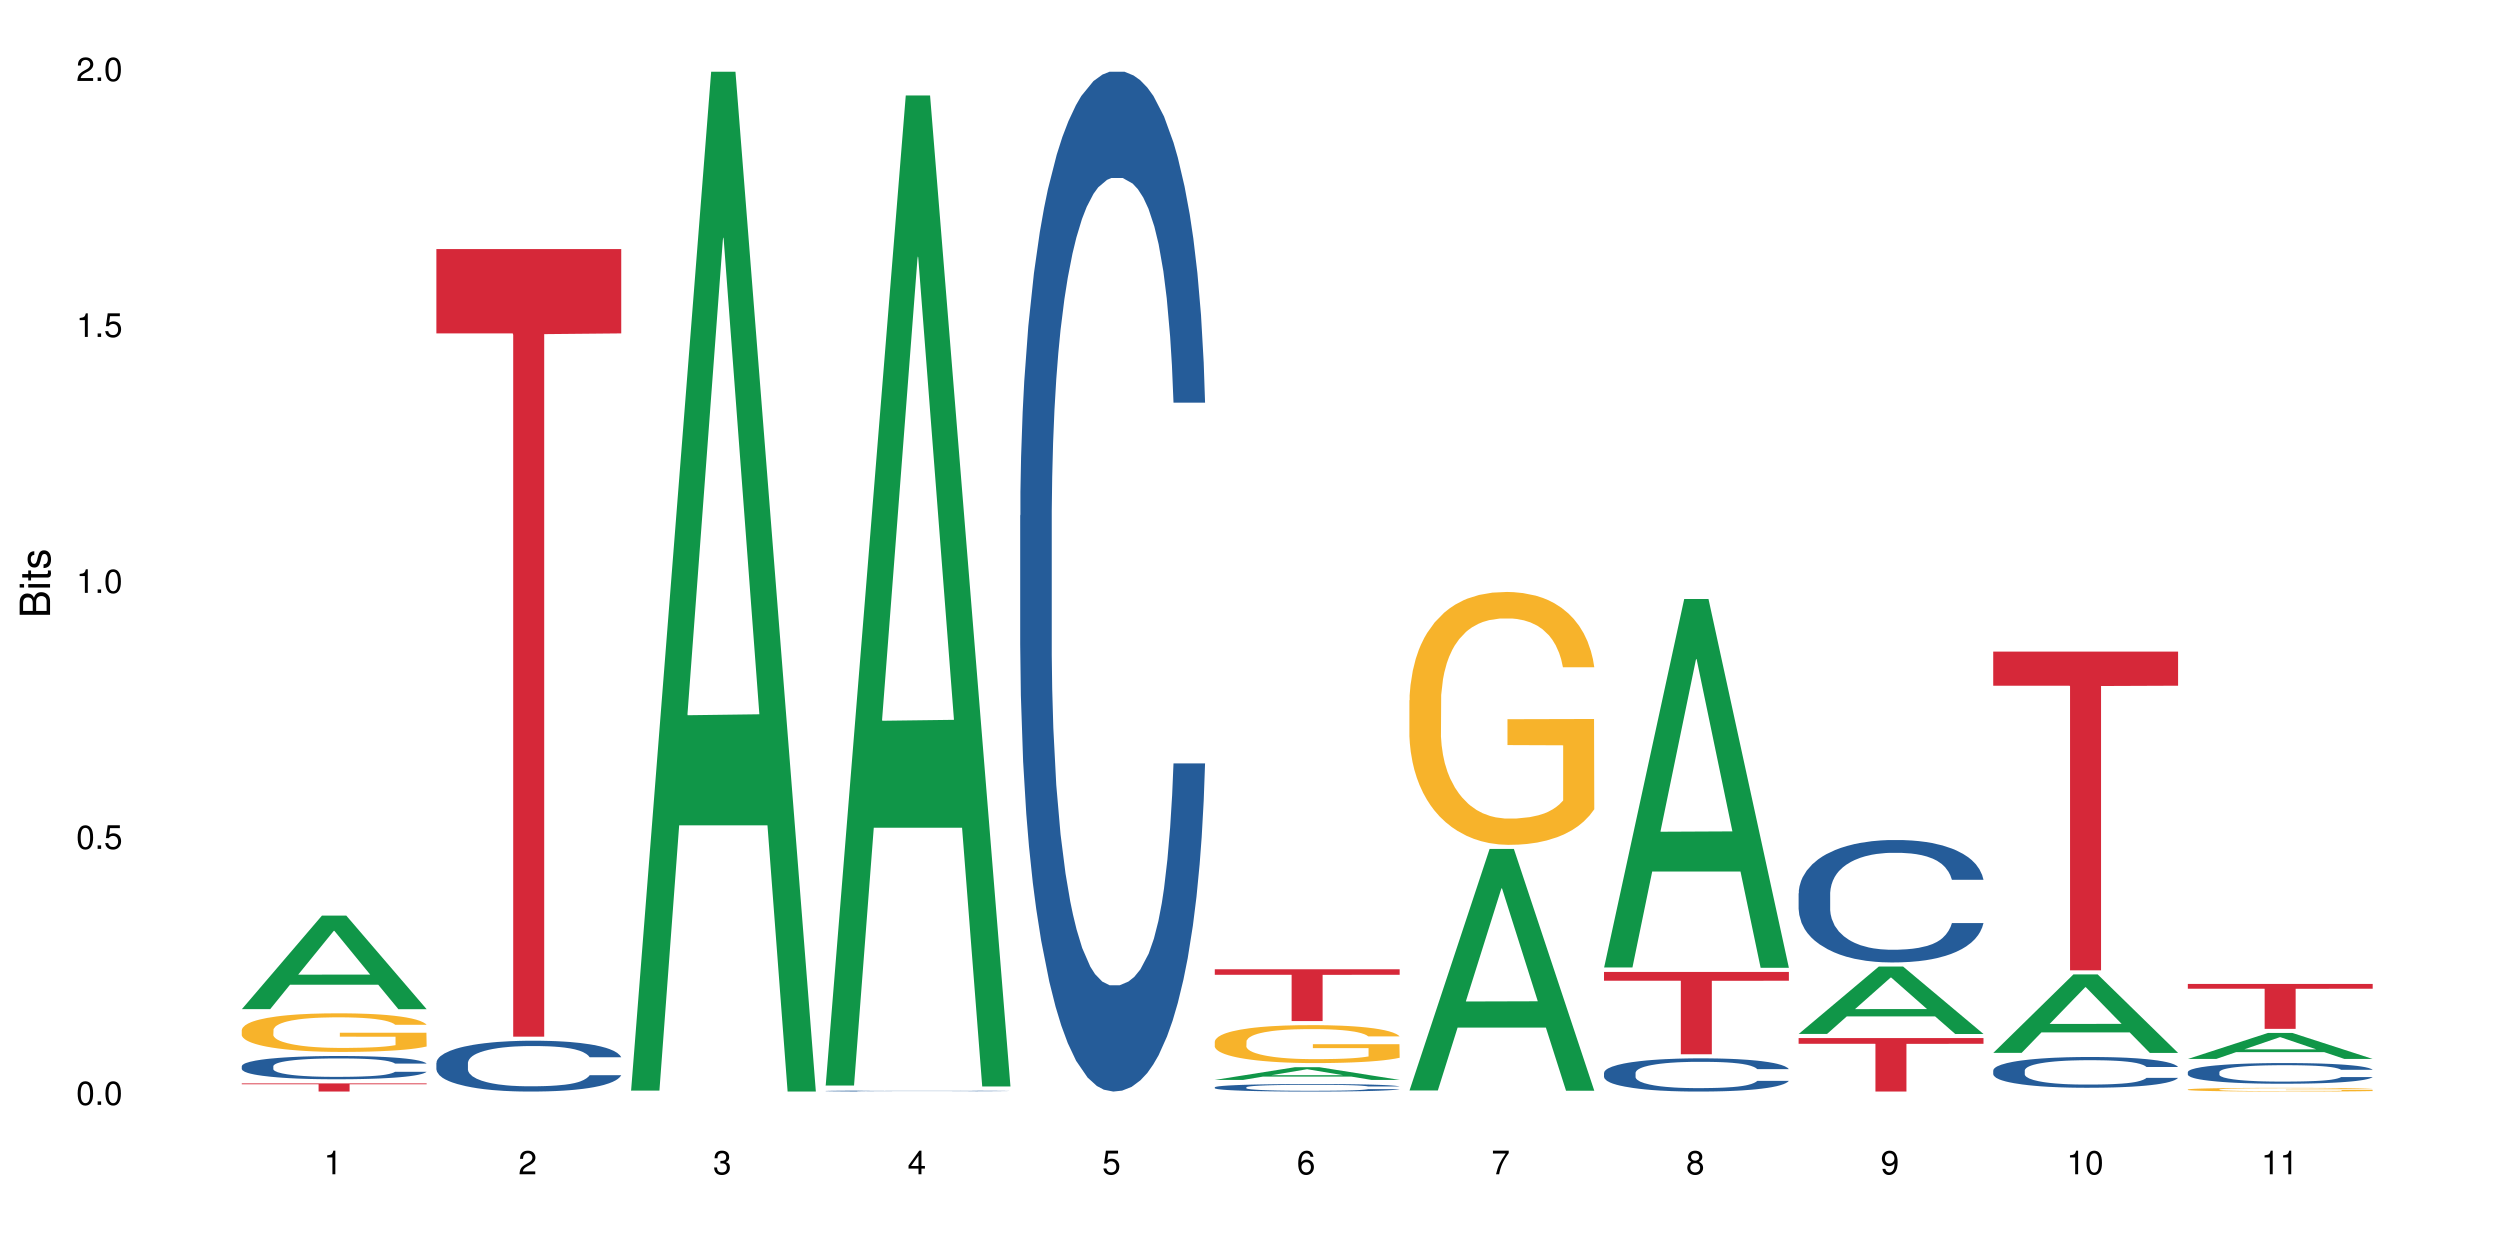 <?xml version="1.0" encoding="UTF-8"?>
<svg xmlns="http://www.w3.org/2000/svg" xmlns:xlink="http://www.w3.org/1999/xlink" width="720pt" height="360pt" viewBox="0 0 720 360" version="1.1">
<defs>
<g>
<symbol overflow="visible" id="glyph0-0">
<path style="stroke:none;" d=""/>
</symbol>
<symbol overflow="visible" id="glyph0-1">
<path style="stroke:none;" d="M 2.641 -6.797 C 2 -6.797 1.422 -6.531 1.078 -6.047 C 0.641 -5.453 0.406 -4.547 0.406 -3.297 C 0.406 -1 1.188 0.219 2.641 0.219 C 4.078 0.219 4.859 -1 4.859 -3.234 C 4.859 -4.562 4.656 -5.438 4.203 -6.047 C 3.844 -6.531 3.281 -6.797 2.641 -6.797 Z M 2.641 -6.047 C 3.547 -6.047 4 -5.125 4 -3.312 C 4 -1.375 3.562 -0.484 2.625 -0.484 C 1.734 -0.484 1.281 -1.422 1.281 -3.281 C 1.281 -5.141 1.734 -6.047 2.641 -6.047 Z M 2.641 -6.047 "/>
</symbol>
<symbol overflow="visible" id="glyph0-2">
<path style="stroke:none;" d="M 1.828 -1 L 0.828 -1 L 0.828 0 L 1.828 0 Z M 1.828 -1 "/>
</symbol>
<symbol overflow="visible" id="glyph0-3">
<path style="stroke:none;" d="M 4.562 -6.797 L 1.062 -6.797 L 0.547 -3.094 L 1.328 -3.094 C 1.719 -3.562 2.047 -3.734 2.578 -3.734 C 3.484 -3.734 4.062 -3.109 4.062 -2.094 C 4.062 -1.125 3.484 -0.531 2.578 -0.531 C 1.828 -0.531 1.375 -0.906 1.188 -1.672 L 0.328 -1.672 C 0.453 -1.109 0.547 -0.844 0.75 -0.594 C 1.125 -0.078 1.828 0.219 2.594 0.219 C 3.969 0.219 4.922 -0.781 4.922 -2.219 C 4.922 -3.562 4.031 -4.484 2.719 -4.484 C 2.25 -4.484 1.859 -4.359 1.469 -4.062 L 1.734 -5.969 L 4.562 -5.969 Z M 4.562 -6.797 "/>
</symbol>
<symbol overflow="visible" id="glyph0-4">
<path style="stroke:none;" d="M 2.484 -4.844 L 2.484 0 L 3.328 0 L 3.328 -6.797 L 2.766 -6.797 C 2.469 -5.75 2.281 -5.609 0.984 -5.453 L 0.984 -4.844 Z M 2.484 -4.844 "/>
</symbol>
<symbol overflow="visible" id="glyph0-5">
<path style="stroke:none;" d="M 4.859 -0.828 L 1.281 -0.828 C 1.359 -1.391 1.672 -1.75 2.5 -2.234 L 3.469 -2.75 C 4.406 -3.266 4.906 -3.969 4.906 -4.812 C 4.906 -5.375 4.672 -5.906 4.266 -6.266 C 3.859 -6.625 3.375 -6.797 2.719 -6.797 C 1.859 -6.797 1.219 -6.5 0.844 -5.922 C 0.609 -5.562 0.5 -5.125 0.484 -4.438 L 1.328 -4.438 C 1.359 -4.906 1.406 -5.188 1.531 -5.406 C 1.75 -5.812 2.188 -6.062 2.703 -6.062 C 3.469 -6.062 4.031 -5.516 4.031 -4.781 C 4.031 -4.25 3.719 -3.797 3.125 -3.438 L 2.234 -2.938 C 0.812 -2.141 0.406 -1.5 0.328 0 L 4.859 0 Z M 4.859 -0.828 "/>
</symbol>
<symbol overflow="visible" id="glyph0-6">
<path style="stroke:none;" d="M 2.125 -3.125 L 2.578 -3.125 C 3.516 -3.125 3.984 -2.703 3.984 -1.891 C 3.984 -1.031 3.469 -0.531 2.578 -0.531 C 1.656 -0.531 1.203 -0.984 1.156 -1.969 L 0.312 -1.969 C 0.344 -1.422 0.438 -1.078 0.609 -0.766 C 0.953 -0.109 1.625 0.219 2.547 0.219 C 3.953 0.219 4.859 -0.609 4.859 -1.906 C 4.859 -2.766 4.516 -3.25 3.703 -3.516 C 4.344 -3.766 4.656 -4.25 4.656 -4.938 C 4.656 -6.109 3.875 -6.797 2.578 -6.797 C 1.203 -6.797 0.484 -6.047 0.453 -4.609 L 1.297 -4.609 C 1.312 -5.016 1.344 -5.25 1.453 -5.453 C 1.641 -5.828 2.062 -6.062 2.594 -6.062 C 3.344 -6.062 3.797 -5.625 3.797 -4.906 C 3.797 -4.422 3.609 -4.141 3.25 -3.984 C 3.016 -3.891 2.719 -3.844 2.125 -3.844 Z M 2.125 -3.125 "/>
</symbol>
<symbol overflow="visible" id="glyph0-7">
<path style="stroke:none;" d="M 3.141 -1.625 L 3.141 0 L 3.984 0 L 3.984 -1.625 L 4.984 -1.625 L 4.984 -2.391 L 3.984 -2.391 L 3.984 -6.797 L 3.359 -6.797 L 0.266 -2.516 L 0.266 -1.625 Z M 3.141 -2.391 L 1 -2.391 L 3.141 -5.359 Z M 3.141 -2.391 "/>
</symbol>
<symbol overflow="visible" id="glyph0-8">
<path style="stroke:none;" d="M 4.781 -5.031 C 4.609 -6.141 3.891 -6.797 2.844 -6.797 C 2.094 -6.797 1.422 -6.438 1.031 -5.828 C 0.609 -5.172 0.406 -4.344 0.406 -3.094 C 0.406 -1.953 0.578 -1.234 0.984 -0.625 C 1.359 -0.078 1.953 0.219 2.703 0.219 C 3.984 0.219 4.922 -0.734 4.922 -2.078 C 4.922 -3.344 4.062 -4.234 2.844 -4.234 C 2.172 -4.234 1.641 -3.969 1.281 -3.469 C 1.281 -5.125 1.828 -6.047 2.797 -6.047 C 3.391 -6.047 3.797 -5.672 3.938 -5.031 Z M 2.734 -3.484 C 3.547 -3.484 4.062 -2.922 4.062 -2 C 4.062 -1.156 3.484 -0.531 2.703 -0.531 C 1.922 -0.531 1.328 -1.188 1.328 -2.047 C 1.328 -2.891 1.906 -3.484 2.734 -3.484 Z M 2.734 -3.484 "/>
</symbol>
<symbol overflow="visible" id="glyph0-9">
<path style="stroke:none;" d="M 4.984 -6.797 L 0.438 -6.797 L 0.438 -5.969 L 4.109 -5.969 C 2.5 -3.656 1.828 -2.234 1.328 0 L 2.219 0 C 2.594 -2.172 3.453 -4.047 4.984 -6.094 Z M 4.984 -6.797 "/>
</symbol>
<symbol overflow="visible" id="glyph0-10">
<path style="stroke:none;" d="M 3.75 -3.578 C 4.453 -4 4.688 -4.344 4.688 -4.984 C 4.688 -6.047 3.844 -6.797 2.641 -6.797 C 1.438 -6.797 0.594 -6.047 0.594 -4.984 C 0.594 -4.359 0.828 -4.016 1.516 -3.578 C 0.734 -3.203 0.359 -2.641 0.359 -1.891 C 0.359 -0.641 1.297 0.219 2.641 0.219 C 3.984 0.219 4.922 -0.641 4.922 -1.875 C 4.922 -2.641 4.531 -3.203 3.75 -3.578 Z M 2.641 -6.047 C 3.359 -6.047 3.812 -5.625 3.812 -4.969 C 3.812 -4.344 3.344 -3.922 2.641 -3.922 C 1.922 -3.922 1.453 -4.344 1.453 -4.984 C 1.453 -5.625 1.922 -6.047 2.641 -6.047 Z M 2.641 -3.203 C 3.484 -3.203 4.062 -2.672 4.062 -1.875 C 4.062 -1.062 3.484 -0.531 2.625 -0.531 C 1.797 -0.531 1.219 -1.078 1.219 -1.875 C 1.219 -2.672 1.797 -3.203 2.641 -3.203 Z M 2.641 -3.203 "/>
</symbol>
<symbol overflow="visible" id="glyph0-11">
<path style="stroke:none;" d="M 0.516 -1.547 C 0.672 -0.438 1.406 0.219 2.438 0.219 C 3.188 0.219 3.859 -0.141 4.266 -0.75 C 4.688 -1.406 4.891 -2.25 4.891 -3.484 C 4.891 -4.625 4.703 -5.359 4.312 -5.953 C 3.938 -6.5 3.344 -6.797 2.594 -6.797 C 1.297 -6.797 0.359 -5.844 0.359 -4.516 C 0.359 -3.25 1.234 -2.344 2.453 -2.344 C 3.094 -2.344 3.562 -2.578 4.016 -3.109 C 4 -1.453 3.469 -0.531 2.5 -0.531 C 1.906 -0.531 1.484 -0.906 1.359 -1.547 Z M 2.578 -6.062 C 3.375 -6.062 3.969 -5.406 3.969 -4.531 C 3.969 -3.688 3.375 -3.094 2.547 -3.094 C 1.734 -3.094 1.234 -3.672 1.234 -4.578 C 1.234 -5.438 1.797 -6.062 2.578 -6.062 Z M 2.578 -6.062 "/>
</symbol>
<symbol overflow="visible" id="glyph1-0">
<path style="stroke:none;" d=""/>
</symbol>
<symbol overflow="visible" id="glyph1-1">
<path style="stroke:none;" d="M 0 -0.953 L 0 -4.891 C 0 -5.719 -0.234 -6.344 -0.734 -6.797 C -1.188 -7.234 -1.812 -7.469 -2.5 -7.469 C -3.547 -7.469 -4.188 -7 -4.625 -5.875 C -4.984 -6.672 -5.641 -7.094 -6.531 -7.094 C -7.156 -7.094 -7.734 -6.859 -8.141 -6.391 C -8.562 -5.938 -8.75 -5.344 -8.75 -4.5 L -8.75 -0.953 Z M -4.984 -2.062 L -7.766 -2.062 L -7.766 -4.219 C -7.766 -4.844 -7.688 -5.203 -7.453 -5.5 C -7.219 -5.812 -6.859 -5.969 -6.375 -5.969 C -5.906 -5.969 -5.531 -5.812 -5.297 -5.5 C -5.062 -5.203 -4.984 -4.844 -4.984 -4.219 Z M -0.984 -2.062 L -4 -2.062 L -4 -4.781 C -4 -5.328 -3.859 -5.688 -3.578 -5.953 C -3.297 -6.219 -2.922 -6.359 -2.484 -6.359 C -2.062 -6.359 -1.688 -6.219 -1.406 -5.953 C -1.109 -5.688 -0.984 -5.328 -0.984 -4.781 Z M -0.984 -2.062 "/>
</symbol>
<symbol overflow="visible" id="glyph1-2">
<path style="stroke:none;" d="M -6.281 -1.797 L -6.281 -0.797 L 0 -0.797 L 0 -1.797 Z M -8.75 -1.797 L -8.75 -0.797 L -7.484 -0.797 L -7.484 -1.797 Z M -8.75 -1.797 "/>
</symbol>
<symbol overflow="visible" id="glyph1-3">
<path style="stroke:none;" d="M -6.281 -3.047 L -6.281 -2.016 L -8.016 -2.016 L -8.016 -1.016 L -6.281 -1.016 L -6.281 -0.172 L -5.469 -0.172 L -5.469 -1.016 L -0.719 -1.016 C -0.078 -1.016 0.281 -1.453 0.281 -2.234 C 0.281 -2.469 0.25 -2.719 0.188 -3.047 L -0.641 -3.047 C -0.609 -2.922 -0.594 -2.766 -0.594 -2.562 C -0.594 -2.141 -0.719 -2.016 -1.156 -2.016 L -5.469 -2.016 L -5.469 -3.047 Z M -6.281 -3.047 "/>
</symbol>
<symbol overflow="visible" id="glyph1-4">
<path style="stroke:none;" d="M -4.531 -5.25 C -5.766 -5.25 -6.469 -4.422 -6.469 -2.969 C -6.469 -1.516 -5.719 -0.562 -4.547 -0.562 C -3.562 -0.562 -3.094 -1.062 -2.734 -2.562 L -2.516 -3.484 C -2.344 -4.188 -2.094 -4.469 -1.625 -4.469 C -1.047 -4.469 -0.641 -3.875 -0.641 -3 C -0.641 -2.453 -0.797 -2 -1.062 -1.75 C -1.25 -1.594 -1.422 -1.531 -1.875 -1.469 L -1.875 -0.406 C -0.422 -0.453 0.281 -1.266 0.281 -2.922 C 0.281 -4.5 -0.5 -5.516 -1.719 -5.516 C -2.656 -5.516 -3.172 -4.984 -3.469 -3.734 L -3.703 -2.766 C -3.891 -1.953 -4.156 -1.609 -4.594 -1.609 C -5.172 -1.609 -5.547 -2.125 -5.547 -2.938 C -5.547 -3.75 -5.203 -4.172 -4.531 -4.203 Z M -4.531 -5.25 "/>
</symbol>
</g>
</defs>
<g id="surface115076">
<rect x="0" y="0" width="720" height="360" style="fill:rgb(100%,100%,100%);fill-opacity:1;stroke:none;"/>
<path style=" stroke:none;fill-rule:nonzero;fill:rgb(6.275%,58.824%,28.235%);fill-opacity:1;" d="M 69.629 290.629 L 69.688 290.602 L 92.723 263.688 L 99.723 263.688 L 122.875 290.652 L 114.738 290.652 L 108.938 283.613 L 83.508 283.613 L 77.82 290.629 L 69.629 290.629 L 85.957 280.703 L 106.605 280.676 L 96.309 268.094 L 96.195 268.07 L 96.082 268.145 L 85.898 280.676 L 85.957 280.703 Z M 69.629 290.629 "/>
<path style=" stroke:none;fill-rule:nonzero;fill:rgb(14.51%,36.078%,60%);fill-opacity:1;" d="M 69.629 307.047 L 69.695 307.043 L 69.695 306.895 L 69.891 306.66 L 70.344 306.367 L 70.797 306.164 L 71.969 305.805 L 73.59 305.457 L 75.277 305.188 L 76.512 305.027 L 77.617 304.906 L 80.148 304.68 L 81.773 304.562 L 83.523 304.457 L 85.668 304.355 L 87.227 304.293 L 90.73 304.195 L 93.328 304.152 L 95.344 304.133 L 99.691 304.133 L 102.289 304.156 L 104.172 304.188 L 106.25 304.238 L 108.004 304.293 L 111.055 304.426 L 113.781 304.598 L 115.016 304.695 L 116.965 304.887 L 118.457 305.07 L 119.496 305.23 L 120.664 305.457 L 121.703 305.73 L 122.484 306.043 L 122.875 306.309 L 113.781 306.309 L 113.328 306.062 L 112.809 305.871 L 111.836 305.621 L 110.859 305.445 L 109.496 305.266 L 108.266 305.148 L 106.574 305.035 L 105.082 304.961 L 103.523 304.906 L 102.031 304.867 L 99.172 304.832 L 95.863 304.832 L 94.629 304.844 L 92.098 304.895 L 90.73 304.934 L 88.785 305.02 L 87.422 305.102 L 85.797 305.223 L 84.695 305.328 L 83.328 305.488 L 82.355 305.629 L 81.254 305.828 L 80.602 305.98 L 80.02 306.152 L 79.5 306.355 L 79.109 306.57 L 78.852 306.797 L 78.719 307.016 L 78.719 307.965 L 78.852 308.188 L 79.176 308.441 L 80.02 308.816 L 81.254 309.141 L 82.68 309.398 L 84.043 309.582 L 84.824 309.668 L 85.863 309.766 L 87.484 309.887 L 89.824 310.012 L 91.188 310.059 L 93.266 310.109 L 95.406 310.133 L 98.266 310.133 L 100.797 310.109 L 102.484 310.078 L 104.238 310.027 L 106.641 309.926 L 108.133 309.828 L 109.434 309.711 L 110.406 309.594 L 111.055 309.496 L 112.031 309.305 L 112.809 309.098 L 113.395 308.883 L 113.781 308.676 L 122.875 308.676 L 122.484 308.922 L 121.898 309.16 L 121.316 309.336 L 120.406 309.551 L 119.367 309.742 L 117.875 309.957 L 116.641 310.098 L 115.016 310.25 L 113.523 310.367 L 111.898 310.469 L 109.496 310.594 L 107.938 310.652 L 106.25 310.707 L 104.238 310.758 L 101.707 310.801 L 98.977 310.824 L 96.445 310.832 L 93.719 310.816 L 91.707 310.793 L 89.043 310.738 L 85.73 310.629 L 83.328 310.512 L 81.445 310.395 L 79.824 310.273 L 78.004 310.109 L 75.668 309.84 L 74.238 309.629 L 73.266 309.461 L 72.16 309.219 L 71.383 309.008 L 70.473 308.664 L 69.824 308.23 L 69.629 307.891 Z M 69.629 307.047 "/>
<path style=" stroke:none;fill-rule:nonzero;fill:rgb(96.863%,70.196%,16.863%);fill-opacity:1;" d="M 69.629 296.594 L 69.695 296.586 L 69.695 296.383 L 69.953 295.926 L 70.602 295.297 L 71.449 294.777 L 72.355 294.371 L 72.941 294.156 L 73.914 293.852 L 74.758 293.629 L 76.902 293.172 L 79.629 292.746 L 81.121 292.562 L 82.809 292.391 L 85.215 292.199 L 86.316 292.125 L 89.691 291.965 L 93.523 291.863 L 97.746 291.832 L 99.691 291.844 L 102.355 291.883 L 105.992 291.996 L 108.07 292.098 L 109.691 292.199 L 111.379 292.328 L 113.457 292.531 L 115.406 292.777 L 116.965 293.02 L 118.523 293.324 L 119.82 293.648 L 120.926 294.004 L 121.898 294.434 L 122.484 294.789 L 122.875 295.145 L 113.848 295.145 L 113.328 294.789 L 112.742 294.512 L 111.77 294.18 L 110.797 293.934 L 109.82 293.742 L 108.004 293.477 L 106.445 293.316 L 104.496 293.172 L 102.613 293.082 L 100.473 293.02 L 99.172 293 L 95.73 293 L 92.613 293.07 L 90.797 293.152 L 89.5 293.234 L 87.68 293.387 L 86.578 293.508 L 85.926 293.59 L 83.98 293.902 L 82.68 294.188 L 81.965 294.383 L 81.059 294.688 L 80.406 294.961 L 79.695 295.367 L 79.305 295.672 L 78.785 296.363 L 78.719 298.191 L 78.914 298.578 L 79.305 298.992 L 79.824 299.359 L 80.602 299.746 L 81.383 300.039 L 82.746 300.434 L 83.914 300.699 L 84.824 300.871 L 86.578 301.145 L 87.289 301.238 L 88.98 301.422 L 90.73 301.562 L 92.875 301.684 L 94.5 301.746 L 97.094 301.797 L 100.406 301.797 L 104.305 301.734 L 106.77 301.652 L 108.457 301.574 L 109.562 301.5 L 110.926 301.391 L 111.898 301.289 L 112.809 301.176 L 113.914 301.004 L 113.914 298.578 L 97.875 298.566 L 97.875 297.43 L 122.809 297.418 L 122.875 301.391 L 121.512 301.664 L 119.82 301.93 L 118.199 302.133 L 116.512 302.305 L 114.109 302.496 L 112.16 302.617 L 109.172 302.762 L 106.445 302.852 L 103.59 302.914 L 101.055 302.945 L 98.07 302.953 L 95.406 302.934 L 92.551 302.871 L 90.277 302.793 L 88.199 302.691 L 86.121 302.559 L 83.523 302.344 L 81.836 302.172 L 80.082 301.957 L 78.332 301.703 L 76.773 301.43 L 75.734 301.219 L 74.695 300.973 L 73.59 300.668 L 72.551 300.324 L 71.773 300.008 L 71.059 299.652 L 70.539 299.316 L 70.02 298.859 L 69.758 298.496 L 69.629 298.18 Z M 69.629 296.594 "/>
<path style=" stroke:none;fill-rule:nonzero;fill:rgb(83.922%,15.686%,22.353%);fill-opacity:1;" d="M 69.629 312.012 L 122.875 312.012 L 122.875 312.262 L 100.684 312.266 L 100.684 314.371 L 91.754 314.371 L 91.754 312.266 L 91.625 312.262 L 69.629 312.262 Z M 69.629 312.012 "/>
<path style=" stroke:none;fill-rule:nonzero;fill:rgb(14.51%,36.078%,60%);fill-opacity:1;" d="M 125.676 306.105 L 125.742 306.094 L 125.742 305.77 L 125.934 305.262 L 126.391 304.621 L 126.844 304.18 L 128.012 303.391 L 129.637 302.629 L 131.324 302.039 L 132.559 301.691 L 133.664 301.426 L 136.195 300.93 L 137.816 300.676 L 139.57 300.449 L 141.715 300.223 L 143.273 300.086 L 146.777 299.875 L 149.375 299.781 L 151.391 299.738 L 155.738 299.738 L 158.336 299.793 L 160.219 299.859 L 162.297 299.969 L 164.051 300.086 L 167.102 300.383 L 169.828 300.758 L 171.062 300.969 L 173.012 301.383 L 174.504 301.785 L 175.543 302.133 L 176.711 302.629 L 177.75 303.23 L 178.531 303.914 L 178.918 304.488 L 169.828 304.488 L 169.375 303.953 L 168.855 303.539 L 167.883 302.988 L 166.906 302.602 L 165.543 302.215 L 164.309 301.961 L 162.621 301.707 L 161.129 301.547 L 159.57 301.426 L 158.078 301.344 L 155.219 301.266 L 151.906 301.266 L 150.676 301.293 L 148.141 301.398 L 146.777 301.492 L 144.832 301.68 L 143.469 301.852 L 141.844 302.121 L 140.738 302.348 L 139.375 302.695 L 138.402 303.004 L 137.297 303.445 L 136.648 303.777 L 136.066 304.152 L 135.547 304.594 L 135.156 305.062 L 134.895 305.559 L 134.766 306.039 L 134.766 308.113 L 134.895 308.594 L 135.219 309.156 L 136.066 309.969 L 137.297 310.68 L 138.727 311.242 L 140.09 311.641 L 140.871 311.828 L 141.91 312.043 L 143.531 312.312 L 145.871 312.578 L 147.234 312.688 L 149.312 312.793 L 151.453 312.848 L 154.312 312.848 L 156.844 312.793 L 158.531 312.727 L 160.285 312.617 L 162.688 312.391 L 164.18 312.176 L 165.48 311.922 L 166.453 311.668 L 167.102 311.457 L 168.074 311.039 L 168.855 310.586 L 169.441 310.117 L 169.828 309.664 L 178.918 309.664 L 178.531 310.199 L 177.945 310.719 L 177.363 311.109 L 176.453 311.574 L 175.414 311.988 L 173.922 312.457 L 172.688 312.766 L 171.062 313.102 L 169.57 313.355 L 167.945 313.582 L 165.543 313.848 L 163.984 313.984 L 162.297 314.102 L 160.285 314.211 L 157.754 314.305 L 155.023 314.355 L 152.492 314.371 L 149.766 314.344 L 147.754 314.289 L 145.09 314.172 L 141.777 313.93 L 139.375 313.676 L 137.492 313.422 L 135.871 313.152 L 134.051 312.793 L 131.715 312.203 L 130.285 311.75 L 129.312 311.375 L 128.207 310.852 L 127.43 310.387 L 126.52 309.637 L 125.871 308.688 L 125.676 307.953 Z M 125.676 306.105 "/>
<path style=" stroke:none;fill-rule:nonzero;fill:rgb(83.922%,15.686%,22.353%);fill-opacity:1;" d="M 125.676 71.734 L 178.918 71.734 L 178.918 96.016 L 156.73 96.23 L 156.73 298.559 L 147.801 298.559 L 147.801 96.441 L 147.672 96.016 L 125.676 96.016 Z M 125.676 71.734 "/>
<path style=" stroke:none;fill-rule:nonzero;fill:rgb(6.275%,58.824%,28.235%);fill-opacity:1;" d="M 181.723 314.094 L 181.777 313.82 L 204.816 20.664 L 211.812 20.664 L 234.965 314.371 L 226.832 314.371 L 221.031 237.703 L 195.602 237.703 L 189.914 314.094 L 181.723 314.094 L 198.047 205.988 L 218.695 205.711 L 208.402 68.648 L 208.289 68.375 L 208.172 69.199 L 197.992 205.711 L 198.047 205.988 Z M 181.723 314.094 "/>
<path style=" stroke:none;fill-rule:nonzero;fill:rgb(6.275%,58.824%,28.235%);fill-opacity:1;" d="M 237.77 312.629 L 237.824 312.359 L 260.863 27.492 L 267.859 27.492 L 291.012 312.895 L 282.879 312.895 L 277.074 238.395 L 251.648 238.395 L 245.961 312.629 L 237.77 312.629 L 254.094 207.578 L 274.742 207.309 L 264.449 74.121 L 264.332 73.855 L 264.219 74.66 L 254.039 207.309 L 254.094 207.578 Z M 237.77 312.629 "/>
<path style=" stroke:none;fill-rule:nonzero;fill:rgb(14.51%,36.078%,60%);fill-opacity:1;" d="M 237.77 314.203 L 237.832 314.203 L 237.832 314.195 L 238.027 314.188 L 238.484 314.176 L 238.938 314.164 L 240.105 314.148 L 241.73 314.133 L 243.418 314.121 L 244.652 314.113 L 245.754 314.109 L 248.289 314.098 L 249.91 314.094 L 251.664 314.09 L 253.805 314.086 L 255.363 314.082 L 258.871 314.078 L 261.469 314.078 L 263.48 314.074 L 267.832 314.074 L 270.43 314.078 L 272.312 314.078 L 274.391 314.082 L 276.145 314.082 L 279.195 314.09 L 281.922 314.098 L 283.156 314.102 L 285.105 314.109 L 286.598 314.117 L 287.637 314.125 L 288.805 314.133 L 289.844 314.145 L 290.621 314.16 L 291.012 314.172 L 281.922 314.172 L 281.469 314.16 L 280.949 314.152 L 279.973 314.141 L 279 314.133 L 277.637 314.125 L 276.402 314.121 L 274.715 314.113 L 273.223 314.113 L 271.664 314.109 L 270.168 314.109 L 267.312 314.105 L 262.766 314.105 L 260.234 314.109 L 258.871 314.109 L 256.922 314.113 L 255.559 314.117 L 253.938 314.125 L 252.832 314.129 L 251.469 314.137 L 250.496 314.141 L 249.391 314.148 L 248.742 314.156 L 248.156 314.164 L 247.637 314.172 L 247.25 314.184 L 246.988 314.191 L 246.859 314.203 L 246.859 314.246 L 246.988 314.254 L 247.312 314.266 L 248.156 314.281 L 249.391 314.297 L 250.82 314.309 L 252.184 314.316 L 252.961 314.32 L 254 314.324 L 255.625 314.328 L 257.961 314.336 L 259.324 314.336 L 261.402 314.34 L 268.938 314.34 L 270.625 314.336 L 272.379 314.336 L 274.781 314.332 L 276.273 314.328 L 277.57 314.32 L 278.547 314.316 L 279.195 314.312 L 280.168 314.305 L 280.949 314.293 L 281.531 314.285 L 281.922 314.277 L 291.012 314.277 L 290.621 314.285 L 290.039 314.297 L 289.453 314.305 L 288.547 314.312 L 287.508 314.324 L 286.012 314.332 L 284.777 314.34 L 283.156 314.344 L 281.664 314.352 L 280.039 314.355 L 277.637 314.359 L 276.078 314.363 L 274.391 314.367 L 272.379 314.367 L 269.844 314.371 L 261.859 314.371 L 259.844 314.367 L 257.184 314.367 L 253.871 314.363 L 251.469 314.355 L 249.586 314.352 L 247.961 314.348 L 246.145 314.34 L 243.809 314.328 L 242.379 314.316 L 241.406 314.309 L 240.301 314.301 L 239.523 314.289 L 238.613 314.273 L 237.965 314.258 L 237.77 314.242 Z M 237.77 314.203 "/>
<path style=" stroke:none;fill-rule:nonzero;fill:rgb(14.51%,36.078%,60%);fill-opacity:1;" d="M 293.816 148.457 L 293.879 148.188 L 293.879 141.742 L 294.074 131.543 L 294.527 118.656 L 294.984 109.797 L 296.152 93.957 L 297.777 78.652 L 299.465 66.84 L 300.699 59.859 L 301.801 54.492 L 304.332 44.559 L 305.957 39.457 L 307.711 34.891 L 309.852 30.328 L 311.41 27.645 L 314.918 23.348 L 317.516 21.469 L 319.527 20.664 L 323.879 20.664 L 326.477 21.738 L 328.359 23.078 L 330.438 25.227 L 332.191 27.645 L 335.242 33.551 L 337.969 41.066 L 339.203 45.363 L 341.148 53.684 L 342.645 61.738 L 343.684 68.719 L 344.852 78.652 L 345.891 90.734 L 346.668 104.426 L 347.059 115.969 L 337.969 115.969 L 337.516 105.23 L 336.996 96.91 L 336.02 85.902 L 335.047 78.117 L 333.684 70.332 L 332.449 65.23 L 330.762 60.129 L 329.266 56.906 L 327.711 54.492 L 326.215 52.879 L 323.359 51.27 L 320.047 51.27 L 318.812 51.805 L 316.281 53.953 L 314.918 55.832 L 312.969 59.59 L 311.605 63.082 L 309.984 68.449 L 308.879 73.016 L 307.516 79.996 L 306.543 86.172 L 305.438 95.031 L 304.789 101.742 L 304.203 109.258 L 303.684 118.117 L 303.293 127.516 L 303.035 137.449 L 302.906 147.113 L 302.906 188.727 L 303.035 198.391 L 303.359 209.668 L 304.203 226.043 L 305.438 240.273 L 306.867 251.547 L 308.23 259.602 L 309.008 263.359 L 310.047 267.656 L 311.672 273.027 L 314.008 278.395 L 315.371 280.543 L 317.449 282.691 L 319.594 283.766 L 322.449 283.766 L 324.98 282.691 L 326.672 281.348 L 328.422 279.199 L 330.824 274.637 L 332.32 270.34 L 333.617 265.242 L 334.594 260.141 L 335.242 255.844 L 336.215 247.52 L 336.996 238.395 L 337.578 228.996 L 337.969 219.867 L 347.059 219.867 L 346.668 230.609 L 346.086 241.078 L 345.5 248.863 L 344.59 258.262 L 343.551 266.582 L 342.059 275.98 L 340.824 282.152 L 339.203 288.867 L 337.707 293.969 L 336.086 298.531 L 333.684 303.898 L 332.125 306.586 L 330.438 309 L 328.422 311.148 L 325.891 313.027 L 323.164 314.102 L 320.633 314.371 L 317.906 313.832 L 315.891 312.762 L 313.23 310.344 L 309.918 305.512 L 307.516 300.41 L 305.633 295.309 L 304.008 289.941 L 302.191 282.691 L 299.852 270.879 L 298.426 261.75 L 297.449 254.234 L 296.348 243.762 L 295.566 234.367 L 294.66 219.332 L 294.008 200.27 L 293.816 185.504 Z M 293.816 148.457 "/>
<path style=" stroke:none;fill-rule:nonzero;fill:rgb(6.275%,58.824%,28.235%);fill-opacity:1;" d="M 349.859 311.012 L 349.918 311.008 L 372.957 307.352 L 379.953 307.352 L 403.105 311.016 L 394.973 311.016 L 389.168 310.059 L 363.742 310.059 L 358.051 311.012 L 349.859 311.012 L 366.188 309.664 L 386.836 309.66 L 376.539 307.949 L 376.426 307.945 L 376.312 307.957 L 366.129 309.66 L 366.188 309.664 Z M 349.859 311.012 "/>
<path style=" stroke:none;fill-rule:nonzero;fill:rgb(14.51%,36.078%,60%);fill-opacity:1;" d="M 349.859 313.141 L 349.926 313.141 L 349.926 313.094 L 350.121 313.016 L 350.574 312.922 L 351.031 312.855 L 352.199 312.738 L 353.82 312.625 L 355.512 312.539 L 356.742 312.484 L 357.848 312.445 L 360.379 312.371 L 362.004 312.336 L 363.758 312.301 L 365.898 312.266 L 367.457 312.246 L 370.965 312.215 L 373.562 312.203 L 375.574 312.195 L 379.926 312.195 L 382.523 312.203 L 384.406 312.215 L 386.484 312.23 L 388.234 312.246 L 391.289 312.293 L 394.016 312.348 L 395.25 312.379 L 397.195 312.441 L 398.691 312.5 L 399.73 312.551 L 400.898 312.625 L 401.938 312.715 L 402.715 312.816 L 403.105 312.902 L 394.016 312.902 L 393.559 312.82 L 393.039 312.762 L 392.066 312.68 L 391.094 312.621 L 389.73 312.562 L 388.496 312.527 L 386.809 312.488 L 385.312 312.465 L 383.754 312.445 L 382.262 312.434 L 379.406 312.422 L 376.094 312.422 L 374.859 312.426 L 372.328 312.441 L 370.965 312.457 L 369.016 312.484 L 367.652 312.512 L 366.027 312.551 L 364.926 312.582 L 363.562 312.637 L 362.586 312.68 L 361.484 312.746 L 360.836 312.797 L 360.25 312.852 L 359.73 312.918 L 359.34 312.988 L 359.082 313.059 L 358.953 313.133 L 358.953 313.441 L 359.082 313.512 L 359.406 313.594 L 360.25 313.715 L 361.484 313.82 L 362.914 313.906 L 364.277 313.965 L 365.055 313.992 L 366.094 314.023 L 367.719 314.066 L 370.055 314.105 L 371.418 314.121 L 373.496 314.137 L 375.641 314.145 L 378.496 314.145 L 381.027 314.137 L 382.715 314.125 L 384.469 314.109 L 386.871 314.078 L 388.367 314.043 L 389.664 314.008 L 390.637 313.969 L 391.289 313.938 L 392.262 313.875 L 393.039 313.809 L 393.625 313.738 L 394.016 313.672 L 403.105 313.672 L 402.715 313.75 L 402.133 313.828 L 401.547 313.887 L 400.637 313.957 L 399.598 314.016 L 398.105 314.086 L 396.871 314.133 L 395.25 314.184 L 393.754 314.219 L 392.133 314.254 L 389.73 314.293 L 388.172 314.312 L 386.484 314.332 L 384.469 314.348 L 381.938 314.359 L 379.211 314.367 L 376.68 314.371 L 373.949 314.367 L 371.938 314.359 L 369.277 314.34 L 365.965 314.305 L 363.562 314.266 L 361.68 314.23 L 360.055 314.191 L 358.238 314.137 L 355.898 314.047 L 354.473 313.98 L 353.496 313.926 L 352.395 313.848 L 351.613 313.777 L 350.707 313.668 L 350.055 313.527 L 349.859 313.418 Z M 349.859 313.141 "/>
<path style=" stroke:none;fill-rule:nonzero;fill:rgb(96.863%,70.196%,16.863%);fill-opacity:1;" d="M 349.859 299.918 L 349.926 299.91 L 349.926 299.711 L 350.188 299.262 L 350.836 298.641 L 351.68 298.133 L 352.59 297.734 L 353.172 297.523 L 354.148 297.223 L 354.992 297.004 L 357.133 296.555 L 359.859 296.137 L 361.355 295.957 L 363.043 295.785 L 365.445 295.598 L 366.547 295.527 L 369.926 295.367 L 373.758 295.266 L 377.977 295.238 L 379.926 295.246 L 382.586 295.285 L 386.223 295.395 L 388.301 295.496 L 389.926 295.598 L 391.613 295.727 L 393.691 295.926 L 395.637 296.164 L 397.195 296.406 L 398.754 296.703 L 400.055 297.023 L 401.156 297.375 L 402.133 297.793 L 402.715 298.141 L 403.105 298.492 L 394.078 298.492 L 393.559 298.141 L 392.977 297.871 L 392 297.543 L 391.027 297.305 L 390.055 297.113 L 388.234 296.855 L 386.676 296.695 L 384.73 296.555 L 382.848 296.465 L 380.703 296.406 L 379.406 296.387 L 375.965 296.387 L 372.848 296.453 L 371.027 296.535 L 369.73 296.613 L 367.914 296.766 L 366.809 296.883 L 366.16 296.965 L 364.211 297.273 L 362.914 297.555 L 362.199 297.742 L 361.289 298.043 L 360.641 298.312 L 359.926 298.711 L 359.535 299.012 L 359.016 299.691 L 358.953 301.488 L 359.145 301.867 L 359.535 302.277 L 360.055 302.637 L 360.836 303.016 L 361.613 303.305 L 362.977 303.695 L 364.145 303.953 L 365.055 304.125 L 366.809 304.395 L 367.523 304.484 L 369.211 304.664 L 370.965 304.801 L 373.105 304.922 L 374.73 304.98 L 377.328 305.031 L 380.641 305.031 L 384.535 304.973 L 387.004 304.891 L 388.691 304.812 L 389.793 304.742 L 391.156 304.633 L 392.133 304.531 L 393.039 304.422 L 394.145 304.254 L 394.145 301.867 L 378.105 301.855 L 378.105 300.738 L 403.039 300.73 L 403.105 304.633 L 401.742 304.902 L 400.055 305.16 L 398.43 305.363 L 396.742 305.531 L 394.34 305.723 L 392.391 305.84 L 389.406 305.98 L 386.676 306.07 L 383.82 306.129 L 381.289 306.16 L 378.301 306.172 L 375.641 306.152 L 372.781 306.09 L 370.508 306.012 L 368.434 305.91 L 366.355 305.781 L 363.758 305.57 L 362.066 305.402 L 360.316 305.191 L 358.562 304.941 L 357.004 304.672 L 355.965 304.465 L 354.926 304.223 L 353.82 303.926 L 352.781 303.586 L 352.004 303.273 L 351.289 302.926 L 350.77 302.598 L 350.25 302.148 L 349.992 301.785 L 349.859 301.477 Z M 349.859 299.918 "/>
<path style=" stroke:none;fill-rule:nonzero;fill:rgb(83.922%,15.686%,22.353%);fill-opacity:1;" d="M 349.859 279.148 L 403.105 279.148 L 403.105 280.742 L 380.914 280.758 L 380.914 294.059 L 371.988 294.059 L 371.988 280.77 L 371.859 280.742 L 349.859 280.742 Z M 349.859 279.148 "/>
<path style=" stroke:none;fill-rule:nonzero;fill:rgb(6.275%,58.824%,28.235%);fill-opacity:1;" d="M 405.906 314.059 L 405.965 313.992 L 429.004 244.5 L 436 244.5 L 459.152 314.125 L 451.016 314.125 L 445.215 295.949 L 419.789 295.949 L 414.098 314.059 L 405.906 314.059 L 422.234 288.43 L 442.883 288.367 L 432.586 255.875 L 432.473 255.809 L 432.359 256.004 L 422.176 288.367 L 422.234 288.43 Z M 405.906 314.059 "/>
<path style=" stroke:none;fill-rule:nonzero;fill:rgb(96.863%,70.196%,16.863%);fill-opacity:1;" d="M 405.906 201.676 L 405.973 201.609 L 405.973 200.281 L 406.23 197.285 L 406.883 193.164 L 407.727 189.77 L 408.633 187.109 L 409.219 185.711 L 410.191 183.715 L 411.039 182.254 L 413.18 179.258 L 415.906 176.465 L 417.402 175.27 L 419.09 174.137 L 421.492 172.875 L 422.594 172.406 L 425.973 171.344 L 429.801 170.68 L 434.023 170.48 L 435.973 170.547 L 438.633 170.812 L 442.27 171.543 L 444.348 172.207 L 445.969 172.875 L 447.66 173.738 L 449.738 175.07 L 451.684 176.664 L 453.242 178.262 L 454.801 180.258 L 456.102 182.387 L 457.203 184.715 L 458.176 187.508 L 458.762 189.836 L 459.152 192.164 L 450.125 192.164 L 449.605 189.836 L 449.023 188.039 L 448.047 185.844 L 447.074 184.25 L 446.102 182.984 L 444.281 181.254 L 442.723 180.191 L 440.777 179.258 L 438.895 178.66 L 436.75 178.262 L 435.453 178.129 L 432.012 178.129 L 428.895 178.594 L 427.074 179.125 L 425.777 179.66 L 423.957 180.656 L 422.855 181.453 L 422.207 181.988 L 420.258 184.051 L 418.957 185.91 L 418.246 187.176 L 417.336 189.172 L 416.688 190.969 L 415.973 193.629 L 415.582 195.625 L 415.062 200.148 L 414.996 212.121 L 415.191 214.648 L 415.582 217.375 L 416.102 219.773 L 416.883 222.301 L 417.66 224.227 L 419.023 226.824 L 420.191 228.551 L 421.102 229.684 L 422.855 231.48 L 423.57 232.078 L 425.258 233.277 L 427.012 234.207 L 429.152 235.004 L 430.777 235.402 L 433.375 235.738 L 436.684 235.738 L 440.582 235.336 L 443.047 234.805 L 444.738 234.273 L 445.84 233.809 L 447.203 233.074 L 448.18 232.41 L 449.086 231.68 L 450.191 230.547 L 450.191 214.648 L 434.152 214.582 L 434.152 207.133 L 459.086 207.066 L 459.152 233.074 L 457.789 234.871 L 456.102 236.602 L 454.477 237.934 L 452.789 239.062 L 450.387 240.328 L 448.438 241.125 L 445.449 242.055 L 442.723 242.656 L 439.867 243.055 L 437.336 243.254 L 434.348 243.32 L 431.684 243.188 L 428.828 242.789 L 426.555 242.258 L 424.477 241.59 L 422.398 240.727 L 419.805 239.328 L 418.113 238.199 L 416.363 236.801 L 414.609 235.137 L 413.051 233.344 L 412.012 231.945 L 410.973 230.348 L 409.867 228.352 L 408.828 226.09 L 408.051 224.027 L 407.336 221.699 L 406.816 219.504 L 406.297 216.512 L 406.039 214.117 L 405.906 212.055 Z M 405.906 201.676 "/>
<path style=" stroke:none;fill-rule:nonzero;fill:rgb(6.275%,58.824%,28.235%);fill-opacity:1;" d="M 461.953 278.633 L 462.012 278.535 L 485.051 172.516 L 492.047 172.516 L 515.199 278.734 L 507.062 278.734 L 501.262 251.008 L 475.832 251.008 L 470.145 278.633 L 461.953 278.633 L 478.281 239.539 L 498.93 239.438 L 488.633 189.871 L 488.52 189.77 L 488.406 190.07 L 478.223 239.438 L 478.281 239.539 Z M 461.953 278.633 "/>
<path style=" stroke:none;fill-rule:nonzero;fill:rgb(14.51%,36.078%,60%);fill-opacity:1;" d="M 461.953 308.969 L 462.02 308.961 L 462.02 308.75 L 462.215 308.418 L 462.668 308 L 463.121 307.711 L 464.293 307.195 L 465.914 306.699 L 467.602 306.312 L 468.836 306.086 L 469.941 305.91 L 472.473 305.59 L 474.098 305.422 L 475.848 305.273 L 477.992 305.125 L 479.551 305.039 L 483.059 304.898 L 485.652 304.836 L 487.668 304.809 L 492.016 304.809 L 494.613 304.844 L 496.496 304.891 L 498.574 304.961 L 500.328 305.039 L 503.379 305.23 L 506.109 305.477 L 507.34 305.613 L 509.289 305.887 L 510.781 306.148 L 511.82 306.375 L 512.992 306.699 L 514.027 307.09 L 514.809 307.535 L 515.199 307.914 L 506.109 307.914 L 505.652 307.562 L 505.133 307.293 L 504.16 306.934 L 503.188 306.68 L 501.82 306.426 L 500.59 306.262 L 498.898 306.094 L 497.406 305.988 L 495.848 305.91 L 494.355 305.859 L 491.496 305.809 L 488.188 305.809 L 486.953 305.824 L 484.422 305.895 L 483.059 305.957 L 481.109 306.078 L 479.746 306.191 L 478.121 306.367 L 477.02 306.516 L 475.656 306.742 L 474.68 306.941 L 473.578 307.23 L 472.926 307.449 L 472.344 307.695 L 471.824 307.984 L 471.434 308.289 L 471.176 308.613 L 471.043 308.926 L 471.043 310.281 L 471.176 310.594 L 471.5 310.961 L 472.344 311.496 L 473.578 311.957 L 475.004 312.324 L 476.367 312.59 L 477.148 312.711 L 478.188 312.852 L 479.809 313.023 L 482.148 313.199 L 483.512 313.27 L 485.59 313.34 L 487.73 313.375 L 490.59 313.375 L 493.121 313.34 L 494.809 313.297 L 496.562 313.227 L 498.965 313.078 L 500.457 312.938 L 501.758 312.77 L 502.73 312.605 L 503.379 312.465 L 504.355 312.195 L 505.133 311.898 L 505.719 311.59 L 506.109 311.293 L 515.199 311.293 L 514.809 311.645 L 514.223 311.984 L 513.641 312.238 L 512.73 312.543 L 511.691 312.816 L 510.199 313.121 L 508.965 313.32 L 507.34 313.539 L 505.848 313.707 L 504.223 313.855 L 501.82 314.031 L 500.262 314.117 L 498.574 314.195 L 496.562 314.266 L 494.031 314.328 L 491.305 314.363 L 488.77 314.371 L 486.043 314.352 L 484.031 314.316 L 481.367 314.238 L 478.059 314.082 L 475.656 313.918 L 473.77 313.75 L 472.148 313.574 L 470.332 313.34 L 467.992 312.953 L 466.562 312.656 L 465.59 312.414 L 464.484 312.074 L 463.707 311.766 L 462.797 311.277 L 462.148 310.656 L 461.953 310.176 Z M 461.953 308.969 "/>
<path style=" stroke:none;fill-rule:nonzero;fill:rgb(83.922%,15.686%,22.353%);fill-opacity:1;" d="M 461.953 279.914 L 515.199 279.914 L 515.199 282.453 L 493.008 282.477 L 493.008 303.633 L 484.078 303.633 L 484.078 282.496 L 483.949 282.453 L 461.953 282.453 Z M 461.953 279.914 "/>
<path style=" stroke:none;fill-rule:nonzero;fill:rgb(6.275%,58.824%,28.235%);fill-opacity:1;" d="M 518 297.773 L 518.059 297.754 L 541.094 278.371 L 548.094 278.371 L 571.246 297.789 L 563.109 297.789 L 557.309 292.723 L 531.879 292.723 L 526.191 297.773 L 518 297.773 L 534.324 290.625 L 554.977 290.605 L 544.68 281.543 L 544.566 281.523 L 544.453 281.578 L 534.27 290.605 L 534.324 290.625 Z M 518 297.773 "/>
<path style=" stroke:none;fill-rule:nonzero;fill:rgb(14.51%,36.078%,60%);fill-opacity:1;" d="M 518 257.277 L 518.066 257.246 L 518.066 256.473 L 518.262 255.25 L 518.715 253.703 L 519.168 252.641 L 520.336 250.738 L 521.961 248.902 L 523.648 247.484 L 524.883 246.648 L 525.988 246.004 L 528.52 244.809 L 530.141 244.199 L 531.895 243.652 L 534.039 243.102 L 535.598 242.781 L 539.102 242.266 L 541.699 242.039 L 543.715 241.941 L 548.062 241.941 L 550.66 242.07 L 552.543 242.234 L 554.621 242.492 L 556.375 242.781 L 559.426 243.488 L 562.152 244.391 L 563.387 244.906 L 565.336 245.906 L 566.828 246.871 L 567.867 247.711 L 569.035 248.902 L 570.074 250.352 L 570.855 251.996 L 571.246 253.379 L 562.152 253.379 L 561.699 252.094 L 561.18 251.094 L 560.207 249.773 L 559.23 248.836 L 557.867 247.902 L 556.633 247.293 L 554.945 246.68 L 553.453 246.293 L 551.895 246.004 L 550.402 245.809 L 547.543 245.617 L 544.234 245.617 L 543 245.68 L 540.465 245.938 L 539.102 246.164 L 537.156 246.613 L 535.793 247.035 L 534.168 247.68 L 533.062 248.227 L 531.699 249.062 L 530.727 249.805 L 529.621 250.867 L 528.973 251.672 L 528.391 252.574 L 527.871 253.637 L 527.48 254.766 L 527.219 255.957 L 527.09 257.117 L 527.09 262.113 L 527.219 263.273 L 527.547 264.625 L 528.391 266.59 L 529.621 268.297 L 531.051 269.652 L 532.414 270.617 L 533.195 271.07 L 534.234 271.586 L 535.855 272.23 L 538.195 272.871 L 539.559 273.129 L 541.637 273.387 L 543.777 273.516 L 546.637 273.516 L 549.168 273.387 L 550.855 273.227 L 552.609 272.969 L 555.012 272.422 L 556.504 271.906 L 557.805 271.293 L 558.777 270.684 L 559.426 270.168 L 560.402 269.168 L 561.18 268.074 L 561.766 266.945 L 562.152 265.848 L 571.246 265.848 L 570.855 267.137 L 570.27 268.395 L 569.688 269.328 L 568.777 270.457 L 567.738 271.457 L 566.246 272.582 L 565.012 273.324 L 563.387 274.129 L 561.895 274.742 L 560.27 275.289 L 557.867 275.934 L 556.309 276.258 L 554.621 276.547 L 552.609 276.805 L 550.078 277.027 L 547.348 277.156 L 544.816 277.191 L 542.09 277.125 L 540.078 276.996 L 537.414 276.707 L 534.102 276.129 L 531.699 275.516 L 529.816 274.902 L 528.195 274.258 L 526.375 273.387 L 524.039 271.973 L 522.609 270.875 L 521.637 269.973 L 520.531 268.715 L 519.754 267.59 L 518.844 265.785 L 518.195 263.496 L 518 261.727 Z M 518 257.277 "/>
<path style=" stroke:none;fill-rule:nonzero;fill:rgb(83.922%,15.686%,22.353%);fill-opacity:1;" d="M 518 298.969 L 571.246 298.969 L 571.246 300.617 L 549.055 300.633 L 549.055 314.371 L 540.125 314.371 L 540.125 300.648 L 539.996 300.617 L 518 300.617 Z M 518 298.969 "/>
<path style=" stroke:none;fill-rule:nonzero;fill:rgb(6.275%,58.824%,28.235%);fill-opacity:1;" d="M 574.047 303.219 L 574.102 303.199 L 597.141 280.633 L 604.137 280.633 L 627.289 303.242 L 619.156 303.242 L 613.355 297.34 L 587.926 297.34 L 582.238 303.219 L 574.047 303.219 L 590.371 294.898 L 611.023 294.875 L 600.727 284.324 L 600.613 284.305 L 600.496 284.367 L 590.316 294.875 L 590.371 294.898 Z M 574.047 303.219 "/>
<path style=" stroke:none;fill-rule:nonzero;fill:rgb(14.51%,36.078%,60%);fill-opacity:1;" d="M 574.047 308.273 L 574.113 308.266 L 574.113 308.07 L 574.305 307.766 L 574.762 307.375 L 575.215 307.109 L 576.383 306.629 L 578.008 306.168 L 579.695 305.812 L 580.93 305.602 L 582.035 305.441 L 584.566 305.141 L 586.188 304.988 L 587.941 304.848 L 590.086 304.711 L 591.645 304.629 L 595.148 304.5 L 597.746 304.445 L 599.758 304.418 L 604.109 304.418 L 606.707 304.453 L 608.59 304.492 L 610.668 304.559 L 612.422 304.629 L 615.473 304.809 L 618.199 305.035 L 619.434 305.164 L 621.383 305.414 L 622.875 305.66 L 623.914 305.871 L 625.082 306.168 L 626.121 306.535 L 626.902 306.945 L 627.289 307.293 L 618.199 307.293 L 617.746 306.973 L 617.227 306.719 L 616.254 306.387 L 615.277 306.152 L 613.914 305.918 L 612.68 305.766 L 610.992 305.609 L 609.5 305.512 L 607.941 305.441 L 606.449 305.391 L 603.59 305.344 L 600.277 305.344 L 599.047 305.359 L 596.512 305.426 L 595.148 305.48 L 593.203 305.594 L 591.84 305.699 L 590.215 305.863 L 589.109 306 L 587.746 306.211 L 586.773 306.395 L 585.668 306.664 L 585.02 306.867 L 584.438 307.094 L 583.918 307.359 L 583.527 307.645 L 583.266 307.941 L 583.137 308.234 L 583.137 309.488 L 583.266 309.781 L 583.59 310.121 L 584.438 310.613 L 585.668 311.043 L 587.098 311.383 L 588.461 311.629 L 589.242 311.742 L 590.281 311.871 L 591.902 312.031 L 594.242 312.195 L 595.605 312.258 L 597.684 312.324 L 599.824 312.355 L 602.68 312.355 L 605.215 312.324 L 606.902 312.285 L 608.656 312.219 L 611.059 312.082 L 612.551 311.953 L 613.852 311.797 L 614.824 311.645 L 615.473 311.516 L 616.445 311.262 L 617.227 310.988 L 617.812 310.703 L 618.199 310.43 L 627.289 310.43 L 626.902 310.754 L 626.316 311.07 L 625.73 311.305 L 624.824 311.586 L 623.785 311.84 L 622.289 312.121 L 621.059 312.309 L 619.434 312.512 L 617.941 312.664 L 616.316 312.801 L 613.914 312.965 L 612.355 313.043 L 610.668 313.117 L 608.656 313.184 L 606.121 313.238 L 603.395 313.27 L 600.863 313.281 L 598.137 313.262 L 596.125 313.23 L 593.461 313.156 L 590.148 313.012 L 587.746 312.859 L 585.863 312.703 L 584.242 312.543 L 582.422 312.324 L 580.086 311.969 L 578.656 311.691 L 577.684 311.465 L 576.578 311.148 L 575.801 310.867 L 574.891 310.414 L 574.242 309.836 L 574.047 309.391 Z M 574.047 308.273 "/>
<path style=" stroke:none;fill-rule:nonzero;fill:rgb(83.922%,15.686%,22.353%);fill-opacity:1;" d="M 574.047 187.66 L 627.289 187.66 L 627.289 197.484 L 605.102 197.574 L 605.102 279.453 L 596.172 279.453 L 596.172 197.66 L 596.043 197.484 L 574.047 197.484 Z M 574.047 187.66 "/>
<path style=" stroke:none;fill-rule:nonzero;fill:rgb(6.275%,58.824%,28.235%);fill-opacity:1;" d="M 630.094 304.973 L 630.148 304.969 L 653.188 297.484 L 660.184 297.484 L 683.336 304.98 L 675.203 304.98 L 669.398 303.023 L 643.973 303.023 L 638.285 304.973 L 630.094 304.973 L 646.418 302.215 L 667.066 302.207 L 656.773 298.711 L 656.656 298.703 L 656.543 298.723 L 646.363 302.207 L 646.418 302.215 Z M 630.094 304.973 "/>
<path style=" stroke:none;fill-rule:nonzero;fill:rgb(14.51%,36.078%,60%);fill-opacity:1;" d="M 630.094 308.754 L 630.156 308.746 L 630.156 308.617 L 630.352 308.41 L 630.809 308.148 L 631.262 307.969 L 632.43 307.648 L 634.055 307.336 L 635.742 307.098 L 636.977 306.957 L 638.078 306.848 L 640.613 306.645 L 642.234 306.543 L 643.988 306.449 L 646.133 306.355 L 647.691 306.301 L 651.195 306.215 L 653.793 306.176 L 655.805 306.16 L 660.156 306.16 L 662.754 306.184 L 664.637 306.211 L 666.715 306.254 L 668.469 306.301 L 671.52 306.422 L 674.246 306.574 L 675.48 306.66 L 677.43 306.832 L 678.922 306.992 L 679.961 307.137 L 681.129 307.336 L 682.168 307.582 L 682.949 307.859 L 683.336 308.094 L 674.246 308.094 L 673.793 307.875 L 673.273 307.707 L 672.297 307.484 L 671.324 307.328 L 669.961 307.168 L 668.727 307.066 L 667.039 306.961 L 665.547 306.895 L 663.988 306.848 L 662.492 306.812 L 659.637 306.781 L 656.324 306.781 L 655.09 306.793 L 652.559 306.836 L 651.195 306.875 L 649.246 306.949 L 647.883 307.02 L 646.262 307.129 L 645.156 307.223 L 643.793 307.363 L 642.82 307.488 L 641.715 307.668 L 641.066 307.805 L 640.48 307.957 L 639.961 308.137 L 639.574 308.328 L 639.312 308.531 L 639.184 308.727 L 639.184 309.57 L 639.312 309.766 L 639.637 309.996 L 640.48 310.328 L 641.715 310.617 L 643.145 310.844 L 644.508 311.008 L 645.285 311.086 L 646.324 311.172 L 647.949 311.281 L 650.285 311.391 L 651.648 311.434 L 653.727 311.477 L 655.871 311.5 L 658.727 311.5 L 661.262 311.477 L 662.949 311.449 L 664.703 311.406 L 667.105 311.312 L 668.598 311.227 L 669.895 311.121 L 670.871 311.02 L 671.52 310.934 L 672.492 310.762 L 673.273 310.578 L 673.855 310.387 L 674.246 310.203 L 683.336 310.203 L 682.949 310.422 L 682.363 310.633 L 681.777 310.789 L 680.871 310.98 L 679.832 311.148 L 678.336 311.34 L 677.105 311.465 L 675.48 311.602 L 673.988 311.707 L 672.363 311.797 L 669.961 311.906 L 668.402 311.961 L 666.715 312.012 L 664.703 312.055 L 662.168 312.094 L 659.441 312.113 L 656.91 312.121 L 654.184 312.109 L 652.168 312.086 L 649.508 312.039 L 646.195 311.941 L 643.793 311.836 L 641.91 311.734 L 640.289 311.625 L 638.469 311.477 L 636.133 311.238 L 634.703 311.051 L 633.73 310.898 L 632.625 310.688 L 631.848 310.496 L 630.938 310.191 L 630.289 309.805 L 630.094 309.504 Z M 630.094 308.754 "/>
<path style=" stroke:none;fill-rule:nonzero;fill:rgb(96.863%,70.196%,16.863%);fill-opacity:1;" d="M 630.094 313.758 L 630.156 313.758 L 630.156 313.738 L 630.418 313.695 L 631.066 313.633 L 631.91 313.582 L 632.82 313.543 L 633.406 313.523 L 634.379 313.492 L 635.223 313.473 L 637.367 313.43 L 640.094 313.387 L 641.586 313.371 L 643.273 313.352 L 645.676 313.336 L 646.781 313.328 L 650.156 313.312 L 653.988 313.301 L 660.156 313.301 L 662.82 313.305 L 666.453 313.316 L 668.531 313.324 L 670.156 313.336 L 671.844 313.348 L 673.922 313.367 L 675.871 313.391 L 677.43 313.414 L 678.988 313.441 L 680.285 313.473 L 681.391 313.508 L 682.363 313.551 L 682.949 313.582 L 683.336 313.617 L 674.312 313.617 L 673.793 313.582 L 673.207 313.559 L 672.234 313.523 L 671.258 313.5 L 670.285 313.484 L 668.469 313.457 L 666.91 313.441 L 664.961 313.43 L 663.078 313.418 L 660.938 313.414 L 659.637 313.41 L 656.195 313.41 L 653.078 313.418 L 651.262 313.426 L 649.961 313.434 L 648.145 313.449 L 647.039 313.461 L 646.391 313.469 L 644.441 313.5 L 643.145 313.527 L 642.43 313.543 L 641.52 313.574 L 640.871 313.602 L 640.156 313.641 L 639.77 313.668 L 639.25 313.734 L 639.184 313.91 L 639.379 313.949 L 639.77 313.988 L 640.289 314.023 L 641.066 314.062 L 641.844 314.09 L 643.211 314.129 L 644.379 314.152 L 645.285 314.172 L 647.039 314.195 L 647.754 314.207 L 649.441 314.223 L 651.195 314.238 L 653.34 314.25 L 654.961 314.254 L 657.559 314.258 L 660.871 314.258 L 664.766 314.254 L 667.234 314.246 L 668.922 314.238 L 670.027 314.23 L 671.391 314.219 L 672.363 314.211 L 673.273 314.199 L 674.375 314.184 L 674.375 313.949 L 658.34 313.949 L 658.34 313.84 L 683.273 313.836 L 683.336 314.219 L 681.973 314.246 L 680.285 314.273 L 678.66 314.293 L 676.973 314.309 L 674.57 314.328 L 672.625 314.34 L 669.637 314.352 L 666.91 314.359 L 664.051 314.367 L 661.52 314.371 L 658.531 314.371 L 655.871 314.367 L 653.016 314.363 L 650.742 314.355 L 646.586 314.332 L 643.988 314.312 L 642.301 314.297 L 638.793 314.25 L 637.234 314.223 L 636.195 314.203 L 635.156 314.18 L 634.055 314.152 L 633.016 314.117 L 632.234 314.086 L 631.523 314.051 L 631.004 314.02 L 630.484 313.977 L 630.223 313.941 L 630.094 313.91 Z M 630.094 313.758 "/>
<path style=" stroke:none;fill-rule:nonzero;fill:rgb(83.922%,15.686%,22.353%);fill-opacity:1;" d="M 630.094 283.375 L 683.336 283.375 L 683.336 284.758 L 661.148 284.77 L 661.148 296.305 L 652.219 296.305 L 652.219 284.781 L 652.09 284.758 L 630.094 284.758 Z M 630.094 283.375 "/>
<g style="fill:rgb(0%,0%,0%);fill-opacity:1;">
  <use xlink:href="#glyph0-1" x="21.957" y="318.198"/>
  <use xlink:href="#glyph0-2" x="27.291" y="318.198"/>
  <use xlink:href="#glyph0-1" x="29.958" y="318.198"/>
</g>
<g style="fill:rgb(0%,0%,0%);fill-opacity:1;">
  <use xlink:href="#glyph0-1" x="21.957" y="244.476"/>
  <use xlink:href="#glyph0-2" x="27.291" y="244.476"/>
  <use xlink:href="#glyph0-3" x="29.958" y="244.476"/>
</g>
<g style="fill:rgb(0%,0%,0%);fill-opacity:1;">
  <use xlink:href="#glyph0-4" x="21.957" y="170.753"/>
  <use xlink:href="#glyph0-2" x="27.291" y="170.753"/>
  <use xlink:href="#glyph0-1" x="29.958" y="170.753"/>
</g>
<g style="fill:rgb(0%,0%,0%);fill-opacity:1;">
  <use xlink:href="#glyph0-4" x="21.957" y="97.034"/>
  <use xlink:href="#glyph0-2" x="27.291" y="97.034"/>
  <use xlink:href="#glyph0-3" x="29.958" y="97.034"/>
</g>
<g style="fill:rgb(0%,0%,0%);fill-opacity:1;">
  <use xlink:href="#glyph0-5" x="21.957" y="23.312"/>
  <use xlink:href="#glyph0-2" x="27.291" y="23.312"/>
  <use xlink:href="#glyph0-1" x="29.958" y="23.312"/>
</g>
<g style="fill:rgb(0%,0%,0%);fill-opacity:1;">
  <use xlink:href="#glyph0-4" x="93.25" y="338.19"/>
</g>
<g style="fill:rgb(0%,0%,0%);fill-opacity:1;">
  <use xlink:href="#glyph0-5" x="149.297" y="338.19"/>
</g>
<g style="fill:rgb(0%,0%,0%);fill-opacity:1;">
  <use xlink:href="#glyph0-6" x="205.344" y="338.19"/>
</g>
<g style="fill:rgb(0%,0%,0%);fill-opacity:1;">
  <use xlink:href="#glyph0-7" x="261.391" y="338.19"/>
</g>
<g style="fill:rgb(0%,0%,0%);fill-opacity:1;">
  <use xlink:href="#glyph0-3" x="317.438" y="338.19"/>
</g>
<g style="fill:rgb(0%,0%,0%);fill-opacity:1;">
  <use xlink:href="#glyph0-8" x="373.484" y="338.19"/>
</g>
<g style="fill:rgb(0%,0%,0%);fill-opacity:1;">
  <use xlink:href="#glyph0-9" x="429.531" y="338.19"/>
</g>
<g style="fill:rgb(0%,0%,0%);fill-opacity:1;">
  <use xlink:href="#glyph0-10" x="485.574" y="338.19"/>
</g>
<g style="fill:rgb(0%,0%,0%);fill-opacity:1;">
  <use xlink:href="#glyph0-11" x="541.621" y="338.19"/>
</g>
<g style="fill:rgb(0%,0%,0%);fill-opacity:1;">
  <use xlink:href="#glyph0-4" x="595.168" y="338.19"/>
  <use xlink:href="#glyph0-1" x="600.502" y="338.19"/>
</g>
<g style="fill:rgb(0%,0%,0%);fill-opacity:1;">
  <use xlink:href="#glyph0-4" x="651.215" y="338.19"/>
  <use xlink:href="#glyph0-4" x="656.549" y="338.19"/>
</g>
<g style="fill:rgb(0%,0%,0%);fill-opacity:1;">
  <use xlink:href="#glyph1-1" x="14.412" y="178.016"/>
  <use xlink:href="#glyph1-2" x="14.412" y="170.012"/>
  <use xlink:href="#glyph1-3" x="14.412" y="167.348"/>
  <use xlink:href="#glyph1-4" x="14.412" y="164.012"/>
</g>
</g>
</svg>
